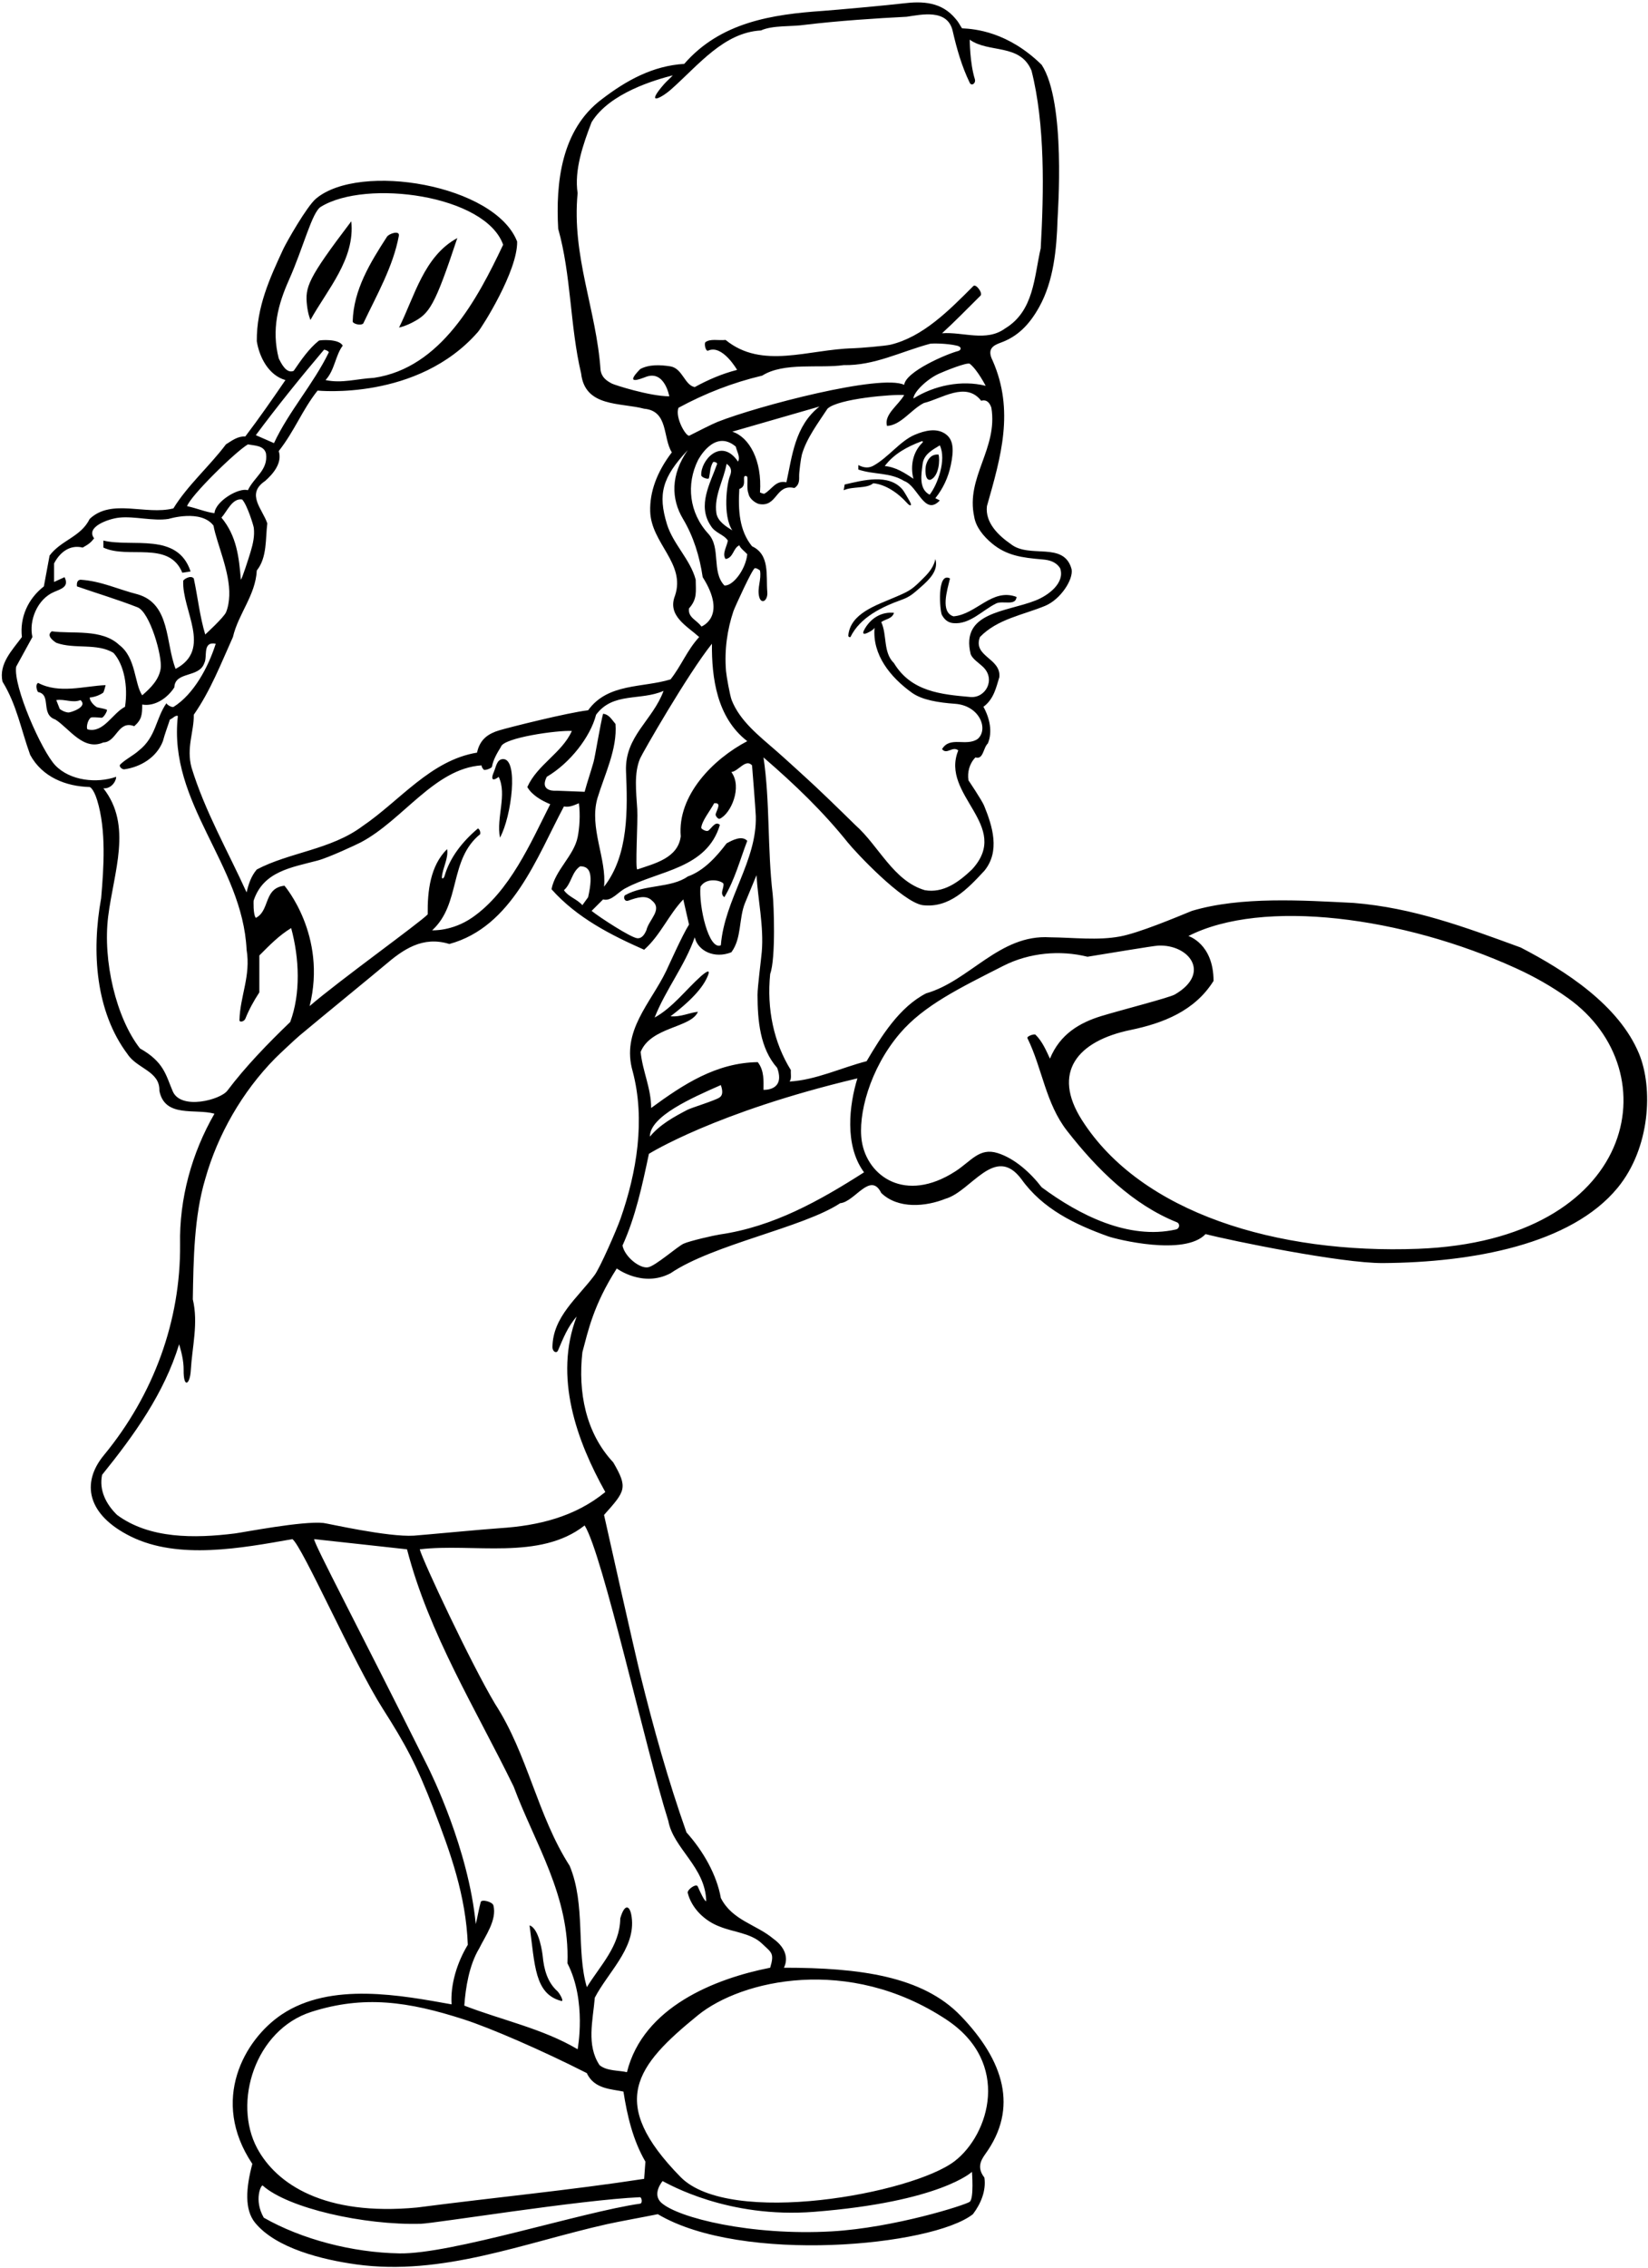 <?xml version="1.0" encoding="UTF-8"?>
<svg xmlns="http://www.w3.org/2000/svg" xmlns:xlink="http://www.w3.org/1999/xlink" width="466pt" height="641pt" viewBox="0 0 466 641" version="1.1">
<g id="surface1">
<path style=" stroke:none;fill-rule:nonzero;fill:rgb(0%,0%,0%);fill-opacity:1;" d="M 463.465 297.824 C 457.773 284.09 442.629 274.344 430 267.805 C 414.25 262.043 399.578 256.555 382.75 255.203 C 368.441 254.484 350.891 253.312 337.031 257.453 C 332.422 259.336 322.07 263.688 316.684 264.688 C 310.363 265.859 303.676 264.988 296.891 264.922 C 282.578 264.023 274.211 277.254 261.879 280.762 C 254.32 284.633 249.191 292.914 245.051 299.934 C 237.762 301.824 230.742 305.242 223.27 305.691 C 223.902 304.883 223.539 303.531 223.629 302.453 C 218.77 294.621 216.789 285.172 217.781 275.273 C 219.402 270.863 218.809 255.438 218.496 252.801 C 216.957 239.777 217.762 226.645 215.891 214.074 C 224.824 221.789 232.688 229.352 239.676 238.062 C 241.98 240.938 255.129 254.934 260.891 255.836 C 268.449 256.734 273.578 251.242 278.352 246.113 C 282.844 240.621 280.664 233.547 278.27 227.711 C 277.645 226.184 273.852 220.555 273.852 220.555 C 273.488 218.305 274.121 215.785 275.828 214.074 C 278.078 214.793 277.988 211.375 279.34 210.113 C 280.691 206.875 279.879 203.004 278.078 199.766 C 281.051 197.605 281.711 194.168 282.578 191.395 C 283.121 185.992 275.02 185.633 277.09 180.055 C 282.039 174.926 289.238 173.844 295.539 171.234 C 299.859 169.434 303.547 163.832 303.012 160.883 C 300.852 152.875 291.129 158.004 285.82 153.773 C 282.309 151.344 278.531 147.742 279.07 143.062 C 283.031 129.113 286.898 116.062 280.691 101.934 C 279.031 98.672 280.766 97.648 282.938 96.863 C 287.555 95.199 290.961 92.016 293.902 86.68 C 297.914 79.418 298.781 70.512 299.039 62 C 299.09 60.289 301.48 28.945 294.551 18.324 C 285.047 9 275.711 8.168 272.035 8.008 C 271.434 7.145 271.027 6.207 270.25 5.363 C 266.281 0.523 260.93 0.281 255.371 0.961 C 251.223 1.465 235.969 2.852 232.684 3.078 C 218.336 4.066 203.734 6.266 193.48 18.055 C 184.57 18.594 177.102 22.734 170.172 28.047 C 158.652 36.684 157.121 51.715 157.84 64.676 C 161.531 77.727 161.172 92.305 164.32 105.535 C 165.402 115.164 175.391 113.727 182.141 115.523 C 189.07 116.152 187.359 123.715 189.973 127.855 C 185.715 133.438 183.691 139.074 183.855 144.559 C 184.129 153.598 193.941 159.219 190.871 168.355 C 188.621 174.023 194.199 176.902 197.711 180.055 C 194.289 183.742 192.672 188.152 189.609 192.023 C 181.691 194.453 171.883 193.016 166.301 200.754 C 160.723 201.383 144.094 205.547 141.145 206.434 C 138.199 207.324 135.699 208.855 134.891 212.723 C 121.75 214.883 113.109 226.312 102.492 233.516 C 93.582 240.176 81.793 240.895 72.613 245.754 C 70.992 247.645 70.273 249.895 69.73 252.234 C 64.422 240.535 57.941 229.285 54.16 216.953 C 52.633 211.285 54.883 206.785 54.793 202.016 C 59.562 195.176 62.531 187.434 65.863 180.055 C 67.391 173.484 72.25 168.266 72.613 161.242 C 75.582 157.555 75.043 152.152 75.582 147.926 C 74.23 143.875 69.461 139.645 74.953 135.953 C 77.113 134.062 79.902 130.914 78.82 127.496 C 83.379 121.668 85.379 116 89.801 110.395 C 89.801 110.395 118.098 113.352 135.152 93.816 C 136.289 92.516 146.41 76.555 146.23 68.273 C 140.004 52.203 101.734 45.75 89.355 56.141 C 86.754 58.32 80.965 68.523 80.078 70.438 C 76.301 78.594 72.539 86.75 72.613 96.445 C 73.332 100.945 75.941 106.074 80.711 107.426 C 77.023 112.824 73.332 118.133 69.371 123.355 C 67.211 123.266 65.594 124.523 63.883 125.605 C 59.293 131.727 52.992 137.215 49.031 143.695 C 41.113 145.676 31.57 140.812 25.363 146.664 C 22.844 151.793 17.352 152.605 14.023 157.016 L 12.402 165.742 C 7.902 169.254 5.562 174.473 6.191 180.055 C 3.402 183.836 -0.379 187.613 0.703 192.652 C 4.75 199.223 5.922 206.152 8.531 213.355 C 11.953 219.652 18.613 222.266 25.363 222.445 C 25.363 222.445 26.406 222.738 27.461 226.141 C 30.082 234.633 29.344 245.219 28.602 253.855 C 25.812 269.152 27.07 285.984 36.07 297.953 C 38.773 302.094 45.254 302.723 45.07 308.305 C 46.602 316.043 55.242 313.254 60.641 314.781 C 54.25 325.852 50.652 338.812 50.922 351.773 C 51.09 373.188 43.523 394.141 29.359 411.316 C 22.941 419.098 24.547 428.121 36.988 434.277 C 50.469 440.945 68.379 437.543 82.691 435.023 C 85.57 437.184 100.074 470.141 108.203 482.898 C 114.621 492.977 117.734 498.66 122.617 511.305 C 127.316 523.473 131.77 535.754 132.281 549.68 C 129.223 554.723 127.332 560.93 127.691 566.512 C 113.688 564.027 93.586 560.039 79.641 569.391 C 69.105 576.453 59.309 593.621 71.352 611.602 C 69.535 618.414 69.09 624.539 72.141 628.254 C 78.094 635.512 91.262 638.699 100.711 640.012 C 125.004 643.383 148.047 633.949 171.629 628.641 C 174.703 627.949 182.711 626.5 186.012 625.82 C 209.746 639.938 263.598 634.887 275.109 625.82 C 277.359 622.852 278.891 619.16 278.352 615.473 C 276.289 612.816 277.188 610.789 278.605 608.832 C 288 595.855 283.953 582.516 271.645 569.742 C 260.859 558.547 243.113 556.16 221.652 556.16 C 221.652 556.16 224.211 552 218.727 548.012 C 213.859 543.898 207.051 542.82 203.832 536.453 C 202.66 529.883 198.883 523.223 194.109 517.91 C 188.914 503.188 184.793 488.434 181.078 473.406 C 179.488 466.973 171.883 433.133 170.801 428.184 C 176.879 421.391 177.594 420.539 173.41 413.332 C 165.582 404.961 163.422 393.441 164.68 382.191 C 166.27 376.328 167.711 369 174.402 358.523 C 174.402 358.523 181.75 364.02 189.609 359.871 C 201.711 351.668 227.051 347.004 237.578 340.074 C 241.719 339.715 246.129 330.984 249.191 337.191 C 253.961 341.781 261.789 341.062 267.371 338.812 C 274.66 336.742 281.32 323.332 288.789 333.234 C 294.789 341.691 303.984 346.086 313.34 349.445 C 315.633 350.27 334.961 355.102 340.898 348.805 C 347.969 350.645 379.316 357.074 391.043 356.996 C 416.336 356.832 444.23 351.738 457.395 335.738 C 466.695 324.434 467.457 307.449 463.465 297.824 Z M 219.762 301.824 C 222.16 308.426 215.891 308.031 215.891 308.031 C 215.891 305.602 216.16 302.633 214.27 300.203 C 202.48 300.383 193.211 306.504 184.121 313.164 C 184.121 307.492 181.691 302.812 181.152 297.324 C 184.047 290.168 195.371 290.574 197.352 285.984 C 195.102 286.164 192.492 287.512 189.609 287.242 C 192.039 285.383 197.52 281.121 199.715 276.75 C 201.164 273.863 200.23 274.176 198.25 275.875 C 193.758 279.906 190.246 284.75 185.109 287.605 C 188.172 279.773 193.66 272.934 196.449 264.922 C 197.324 268.77 202.02 271.066 206.801 269.152 C 209.77 265.191 208.871 259.613 210.672 255.203 L 213.91 247.371 C 214.332 254.395 216.012 261.906 215.406 269.016 C 215.238 271.02 214.195 279.004 214.203 281.164 C 214.219 288.453 214.902 296.34 219.762 301.824 Z M 203.453 310.199 C 202.121 311.09 195.496 313.094 194.379 313.68 C 190.535 315.695 186.688 317.777 183.762 321.262 C 183.762 315.527 195.465 310.371 203.832 306.684 C 204.527 308.707 204.234 309.68 203.453 310.199 Z M 177.672 254.555 C 180.082 253.703 182.703 252.824 184.391 254.574 C 187.449 257.094 183.492 259.883 182.77 262.941 C 182.004 264.719 181.125 265.266 180.195 265.184 C 178.391 265.02 169.633 259.344 167.289 257.453 L 170.531 254.215 C 172.961 254.844 174.762 252.055 177.012 250.973 C 186.281 246.023 199.871 245.574 203.562 233.152 C 202.379 232.027 201.445 233.754 200.402 234.695 C 199.777 235.262 198.258 234.258 198.285 233.977 C 198.477 231.996 200.758 229.238 201.941 227.035 C 204.031 226.832 202.887 228.504 202.371 230.07 C 202.199 230.594 203.098 231.594 203.488 231.426 C 206.66 230.059 209.977 222.449 206.801 218.215 C 208.871 217.945 210.852 214.344 212.652 216.324 C 212.652 216.324 213.664 228.828 213.715 230.648 C 214.078 243.391 204.855 254.18 203.832 267.172 C 200.402 268.711 197.551 256.129 198.07 250.613 C 199.781 247.914 203.742 248.812 204.551 249.715 C 204.82 251.062 203.383 252.504 204.82 253.586 C 207.789 248.633 209.23 243.055 211.301 237.652 C 209.77 236.035 207.07 237.473 205.449 238.375 C 202.66 242.062 199.062 246.113 194.473 247.734 C 189.777 251.051 182.25 249.93 176.789 253.004 C 176.172 253.352 176.484 254.973 177.672 254.555 Z M 280.328 115.254 C 282.219 126.863 273.039 134.875 275.469 146.035 C 275.922 148.934 278.082 151.605 280.559 153.648 C 284.664 157.027 288.934 157.629 294.797 158.121 C 296.793 158.285 298.613 158.797 299.77 160.613 C 301.203 164.699 296.539 168.262 292.789 169.734 C 284.402 173.035 271.551 172.965 274.48 184.914 C 275.039 186.312 276.781 187.348 278.008 188.535 C 281.613 192.031 278.711 197.383 274.379 197 C 266.16 196.273 257.668 195.508 252.789 187.434 C 249.641 184.375 250.898 179.516 249.191 175.824 C 250.449 174.926 252.25 174.926 252.789 173.215 C 249.363 172.871 246.43 174.566 244.602 177.602 C 243.312 179.742 244.805 179.152 245.645 178.695 C 246.223 178.383 246.836 178.109 247.301 177.445 C 246.621 185.039 251.727 191.379 257.836 195.777 C 260.746 197.875 265.449 198.59 270.059 198.922 C 277.059 199.426 279.586 206.145 276.461 208.855 C 273.219 211.105 268.629 207.953 266.379 211.734 C 267.73 213.445 269.352 210.742 270.969 212.094 C 265.75 224.785 286.27 233.336 274.84 245.754 C 271.059 249.355 266.738 252.504 261.52 251.605 C 252.609 248.992 248.469 239.004 241.812 233.152 C 241.812 233.152 235.754 227.172 230.836 222.539 C 228.07 219.941 221.473 213.945 219.664 212.375 C 214.547 207.922 209.262 203.809 206.918 197.934 C 206.387 196.602 205.398 190.98 205.293 189.668 C 204.805 183.664 205.645 177.941 207.395 172.727 C 207.707 171.793 212.758 160.68 213.453 160.59 C 213.777 160.551 214.234 160.727 214.902 161.242 C 215.359 163.836 214.074 166.105 214.652 168.598 C 215.211 171.004 217.18 169.805 216.965 167.332 C 216.57 162.75 217.785 156.77 212.652 154.402 C 209.051 149.992 208.691 144.234 209.051 138.203 C 210.699 137.621 210.367 136.281 210.379 135.082 C 210.387 134.246 211.297 134.465 211.332 134.934 C 211.441 136.348 211.121 138.203 211.66 139.555 C 211.84 140.812 213.371 142.074 214.539 142.434 C 219.852 143.516 219.223 136.676 224.621 137.934 C 225.879 137.172 226.016 135.977 225.973 134.719 C 225.926 133.457 226.496 129.363 226.738 128.508 C 228.047 123.875 231.398 119.477 233.98 115.523 C 236.949 112.645 252.699 111.387 255.672 111.656 C 254.051 114.535 249.91 117.145 250.812 120.383 C 254.77 120.203 257.648 115.703 261.25 113.906 C 266.199 112.734 273.129 107.695 277.449 113.273 C 279.07 112.824 279.879 113.906 280.328 115.254 Z M 270.93 99.215 C 267.711 100.043 256.121 104.996 255.672 108.773 C 249.102 105.625 214.273 114.738 202.879 119.254 C 201.461 119.812 197.332 121.914 194.941 123.125 C 194.039 123.582 190.781 117.953 191.859 115.254 C 199.332 111.203 207.16 108.145 215.531 106.164 C 221.652 102.297 231.641 104.184 238.57 103.195 C 247.242 103.363 254.574 99.438 262.996 97.16 C 263.398 97.055 267.5 96.969 270.621 97.707 C 272.059 98.047 271.793 98.992 270.93 99.215 Z M 274.246 102.836 C 276.414 104.559 278.711 109.047 278.711 109.047 C 271.871 107.336 264.129 108.953 258.281 112.645 C 258.344 110.773 262.172 107.125 265.535 105.605 C 267.02 104.934 273.531 102.273 274.246 102.836 Z M 207.07 122.004 L 231.73 114.895 C 224.711 120.383 223.992 129.023 222.371 136.312 C 219.312 135.652 218.305 138.328 216.141 139.539 C 215.945 139.648 214.902 139.195 214.902 139.195 C 215.547 130.172 211.871 123.539 207.07 122.004 Z M 197.352 130.105 C 197.352 130.105 201.926 121.031 208.062 126.234 C 208.332 127.586 209.41 129.113 208.691 130.465 C 203.906 123.426 198.059 130.199 198.289 134.324 C 198.328 134.977 200.344 135.609 200.457 135.145 C 200.844 133.543 200.746 132.102 201.613 130.648 C 201.777 130.379 202.922 130.727 202.758 131.18 C 200.824 136.629 197.129 142.82 200.949 148.555 C 202.211 150.715 204.641 150.984 205.812 152.785 C 205.539 154.492 204.102 156.562 205.18 158.004 C 207.43 157.645 207.25 154.945 209.051 154.133 C 209.41 155.035 210.582 155.844 211.301 156.652 C 210.836 161.082 207.16 165.742 204.82 165.473 C 201.133 161.516 203.922 154.855 200.32 150.895 C 194.832 144.953 194.02 136.855 197.352 130.105 Z M 207.07 149.902 C 205.449 148.914 202.93 147.383 202.57 145.047 C 201.852 140.094 204.641 135.773 205.449 131.094 C 207.027 132.176 206.867 133.367 206.363 134.629 C 205.559 136.625 204.297 145.684 207.07 149.902 Z M 189.609 103.555 C 186.711 103.094 183.523 102.969 181.035 104.312 C 176.344 109.074 181.199 107.059 182.656 106.516 C 187.945 104.535 189.25 112.016 189.25 112.016 C 183.711 112 173.793 108.82 173.02 108.414 C 171.461 107.59 170.113 106.652 169.812 104.547 C 168.641 87.535 161.621 72.414 163.332 54.594 C 162.34 48.113 164.859 40.824 167.289 34.523 C 172.406 26.211 185.434 22.535 190.242 21.297 C 189.484 22.141 188.422 23.027 187.641 23.938 C 182.41 30 186.914 27.805 189.867 25.176 C 197.574 18.324 204.676 9.188 215.172 8.605 C 218.59 7.074 223.629 7.613 227.859 6.984 C 236.859 5.906 247.48 5.184 256.391 4.734 C 260.621 4.105 267.82 2.484 269.352 8.605 C 270.531 13.773 271.953 18.758 274.215 23.41 C 274.711 24.434 276.023 23.559 275.648 22.352 C 274.211 17.727 274.211 11.215 274.211 11.215 C 279.609 15.086 288.43 12.203 291.672 19.945 C 295.539 35.156 295.18 54.145 294.281 70.164 C 292.391 78.355 292.391 87.895 284.199 92.844 C 278.891 96.715 272.32 93.746 266.379 94.195 C 269.785 91.09 273.574 87.223 277.266 83.555 C 277.961 82.863 275.973 80.098 275.227 80.848 C 268.324 87.773 260.992 95.203 251.809 97.426 C 250.355 97.777 243.074 98.391 241.262 98.434 C 228.57 98.742 215.496 104.512 205.18 96.086 C 203.02 96.285 200.91 95.68 199.496 96.691 C 199.027 97.031 199.512 99.438 200.254 99.102 C 204.27 97.273 208.422 104.547 208.422 104.547 C 204.191 105.625 200.23 107.336 196.449 109.406 C 193.57 108.863 193.031 104.184 189.609 103.555 Z M 194.832 171.953 C 197.262 169.254 196.723 167.094 196.723 163.855 C 195.215 158.121 190.289 153.762 188.57 148.09 C 186.023 139.691 187.191 134.988 194.473 127.227 C 189.574 134.238 189.785 141.066 193.117 146.641 C 196.109 151.648 197.828 157.254 198.699 163.133 C 205.789 174.312 198.34 177.086 198.34 177.086 C 196.992 175.195 194.473 174.562 194.832 171.953 Z M 201.312 181.945 C 201.223 191.484 202.66 202.824 211.301 209.484 C 201.672 214.523 191.5 224.785 192.492 236.395 C 191.703 242.539 185.121 244.062 180.234 245.734 C 179.539 245.973 180.418 232.328 180.191 228.668 C 179.879 223.676 179.234 218.551 180.992 214.383 C 181.598 212.949 194.473 190.492 201.312 181.945 Z M 168.551 202.016 C 173.32 195.535 181.152 198.145 187.633 195.266 C 184.57 203.633 176.652 208.043 177.012 217.945 C 177.461 228.562 177.82 241.703 170.801 250.613 C 171.609 242.785 166.57 234.055 168.91 225.684 C 170.98 218.844 174.582 211.734 174.039 204.625 C 172.961 203.363 172.242 201.926 170.531 201.742 C 169.812 204.355 168.258 213.887 167.84 215.371 C 167.039 218.203 166.078 220.961 165.312 223.793 L 157.383 223.488 C 157.383 223.488 152.379 224 154.602 219.562 C 161.172 215.695 166.93 208.312 168.551 202.016 Z M 166.301 253.586 L 164.68 255.836 C 163.062 254.035 160.723 253.492 159.461 251.605 C 161.621 249.715 161.621 246.473 164.051 244.855 C 166.512 244.855 167.926 246.391 166.301 253.586 Z M 71.711 254.574 C 74.445 246.25 82.422 245.195 89.887 243.203 C 92.996 242.371 100.883 238.684 102.012 238.09 C 113.945 231.801 122.832 217.227 136.152 216.324 C 136.195 216.773 136.445 217.156 136.758 217.516 C 137.074 217.875 139.047 217.121 139.113 216.707 C 139.43 214.82 140.535 212.871 141.641 211.105 C 142.27 208.492 157.84 206.336 161.711 206.605 C 158.832 212.902 151.992 216.055 149.109 222.445 C 150.371 224.695 153.16 226.312 155.59 227.305 C 150.059 238.219 144.152 251.988 133.543 259.332 C 127.828 263.285 122.199 262.941 122.199 262.941 C 130.391 255.473 126.883 242.965 135.789 235.766 C 135.883 235.133 135.699 234.504 135.16 234.145 C 130.707 237.895 127.203 242.391 125.711 247.57 C 125.484 248.359 124.891 248.562 124.953 247.84 C 125.184 245.254 126.855 242.598 126.43 239.992 C 121.66 244.672 120.852 251.871 120.941 258.445 C 118.602 260.871 95.652 277.344 87.551 284.363 C 92.547 264.379 80.441 250.344 80.441 250.344 C 75.441 250.875 75.988 255.48 73.875 258.164 C 73.477 258.668 72.984 259.105 72.34 259.434 C 71.531 258.445 71.711 254.574 71.711 254.574 Z M 70.871 155.93 C 70.215 158.121 68.473 163.492 68.113 163.855 C 67.57 157.465 66.941 151.523 62.621 146.305 C 64.242 144.504 65.68 140.727 68.473 141.176 C 69.91 142.703 71.688 148.543 71.762 149.16 C 72.047 151.473 71.535 153.711 70.871 155.93 Z M 78.82 101.305 C 76.707 93.113 78.641 86.004 81.68 79.188 C 85.852 69.82 88.195 60.012 90.711 58.457 C 103.504 50.555 137.324 55.113 142.27 69.176 C 134.98 84.566 124.723 104.004 105.73 106.797 C 100.781 107.062 96.73 108.414 92.051 107.426 C 94.66 104.637 94.84 100.406 96.91 97.703 C 95.832 95.637 90.375 96.121 90.172 96.281 C 87.32 98.543 85.066 101.875 83.051 104.812 C 80.98 105.715 79.543 102.746 78.82 101.305 Z M 91.594 98.875 C 91.746 98.695 93.113 99.312 92.961 99.621 C 88.602 108.582 81.648 116.281 77.473 125.246 L 72.34 122.996 C 78.406 114.82 85.16 106.473 91.594 98.875 Z M 70.09 125.605 C 71.98 125.965 74.68 125.875 75.223 128.215 C 75.852 132.895 71.891 134.785 70.09 138.562 C 67.59 137.73 60.926 141.621 60.641 145.047 C 58.301 144.773 55.512 143.605 52.902 143.062 C 53.891 140.094 66.582 127.676 70.09 125.605 Z M 48.844 308.441 C 46.871 303.812 46.379 300.168 39.582 296.332 C 32.844 287.719 29.027 271.562 30.586 259.027 C 32.156 246.402 37.516 233.352 29.23 222.805 C 31.031 222.984 32.562 221.453 32.832 219.836 L 32.832 219.562 C 27.434 221.453 19.871 220.734 15.641 216.324 C 11.773 212.273 3.672 193.914 4.574 188.426 L 9.164 180.055 C 8.105 175.367 10.578 169.32 15.273 167.316 C 17.352 166.43 19.602 165.836 18.254 163.133 L 15.281 164.484 L 15.281 159.266 C 16.879 156.168 19.691 153.863 23.383 154.766 C 25.043 153.832 25.633 153.414 26.621 152.152 C 24.109 148.926 30.703 146.617 33.727 146.301 C 38.07 145.84 43.281 147.363 47.68 146.664 C 47.68 146.664 56.793 143.848 60.371 148.555 C 61.273 153.605 65.082 161.625 64.828 168.34 C 64.766 169.949 64.52 171.559 63.93 173.02 C 63.344 174.48 58.031 179.336 58.031 179.336 C 56.5 174.293 55.871 168.445 54.793 163.492 C 53.891 162.414 51.828 163.82 51.812 164.172 C 51.414 172.527 60.113 183.527 49.66 189.055 C 46.781 181.766 48.223 170.695 38.953 167.992 C 33.551 166.645 28.602 164.215 22.754 163.855 C 21.762 163.945 21.672 164.934 21.762 165.742 C 27.496 167.73 33.297 169.461 38.887 171.648 C 42.398 173.02 45.969 185.578 45.426 189.008 C 44.945 192.051 42.723 194.371 40.211 196.523 C 37.961 193.195 38.504 185.902 33.73 182.305 C 28.781 177.625 20.41 179.242 14.652 178.434 C 13.031 179.605 14.922 181.043 15.91 181.676 C 20.953 183.562 27.523 181.676 32.113 184.555 C 35.043 187.832 36.254 193.914 35.352 199.766 C 31.73 201.652 29.277 207.266 24.805 206.164 C 24.324 206.047 24.625 203.629 25.672 202.836 C 25.91 202.652 27.422 202.754 28.707 202.867 C 29.316 202.922 30.543 200.711 30.184 200.578 C 29.285 200.238 28.305 200.129 27.406 199.891 C 27.262 199.852 25.453 198.594 25.363 197.152 C 26.758 197.008 28.035 196.559 29.141 195.812 C 29.391 195.645 29.863 193.645 29.863 193.645 C 23.742 193.914 16.723 196.164 10.781 193.016 C 9.793 193.555 10.594 195.574 10.789 195.609 C 14.664 196.367 11.355 201.906 15.641 203.363 C 19.512 205.793 23.562 212.363 29.23 209.844 C 33.012 209.754 33.371 203.453 37.961 205.254 C 40.121 203.363 40.211 201.926 40.211 199.133 C 43.812 199.766 47.41 197.242 49.301 194.273 C 49.48 189.684 56.32 191.664 57.762 187.434 C 58.75 185.633 57.133 181.223 61 181.945 C 58.879 188.648 54.758 196.238 49.082 199.797 C 48.742 200.012 47.41 199.402 47.051 198.773 C 43.992 203.184 44.172 208.223 39.312 212.094 C 37.762 213.508 35.309 214.719 33.98 216.109 C 33.535 216.574 34.48 217.535 35.18 217.438 C 39.656 216.805 44.273 214.152 46.062 209.484 C 46.602 207.414 47.504 205.074 48.043 203.363 C 48.852 203.094 49.66 202.016 50.293 202.375 C 47.504 227.125 68.562 244.223 69.73 268.434 C 70.957 275.855 67.891 281.508 67.707 288.328 C 67.688 289.035 69.039 288.773 69.375 287.934 C 70.41 285.352 71.77 282.871 73.332 280.492 L 73.332 270.055 C 76.211 267.172 78.91 264.383 82.332 262.312 C 84.672 270.953 85.031 280.855 82.062 288.863 C 75.742 294.938 69.426 301.449 64.289 308.266 C 62.336 310.863 51.145 313.836 48.844 308.441 Z M 19.375 201.383 C 18.492 201.332 17.602 200.922 16.902 200.395 L 15.91 197.875 C 18.344 197.516 20.504 198.773 22.754 197.875 C 25.004 199.855 19.855 201.41 19.375 201.383 Z M 135.52 550.672 C 137.238 547.168 140.547 542.695 139.527 538.566 C 139.266 537.504 136.172 536.738 135.941 537.578 C 135.371 539.645 135.043 541.785 134.531 543.832 C 132.461 522.582 121.973 501.32 120.773 498.926 C 100.98 459.301 89.066 436.891 88.812 435.023 C 97.633 436.012 106.359 436.91 115.09 437.902 C 121.301 461.844 134.531 482.992 145.242 504.953 C 151.27 521.152 161.172 535.82 160.449 554.902 C 165.961 565.582 163.332 579.203 163.332 579.203 C 153.43 573.352 142 571.012 131.289 566.871 C 131.652 561.832 132.641 555.441 135.52 550.672 Z M 181 622.848 C 164.711 625.156 127.617 637.152 112.965 636.902 C 99.598 636.676 85.277 632.906 74.59 626.812 C 71.711 621.832 73.844 617.336 74.297 617.738 C 81.5 624.156 102.91 628.965 118.953 628.535 C 122.965 628.426 163.977 621.773 180.945 621.023 C 181.465 621 181.773 622.738 181 622.848 Z M 182.141 615.832 C 160.992 619.07 140.109 621.051 117.973 623.93 C 91.688 626.434 78.141 617.273 72.723 607.195 C 65.77 594.258 72.117 573.707 88.066 568.629 C 102.852 563.918 115.379 565.66 131.227 570.789 C 138.656 573.191 153.109 579.438 165.941 585.953 C 168.012 590.543 173.141 590.453 176.289 591.172 C 177.371 598.102 178.992 604.941 182.5 610.973 Z M 274.211 622.312 C 272.988 623.246 252.715 629.676 235.215 630.676 C 212.422 631.977 191.711 626.859 187 622.582 C 184.25 620.082 187.359 616.461 187.359 616.461 C 189.121 617.348 205.891 627.066 230.211 625.152 C 265.961 622.332 274.84 613.852 274.84 613.852 C 274.84 613.852 275.434 621.375 274.211 622.312 Z M 267.566 570.793 C 286.074 583.004 279.695 603.328 269.945 610.828 C 257.984 620.023 206.34 629.48 192.438 615.309 C 171.684 594.156 179.762 583.895 197.344 569.594 C 209.641 559.59 239.961 552.582 267.566 570.793 Z M 188.98 514.672 C 190.391 522.457 199.496 527.691 199.691 537.352 C 199.219 537.41 198.098 535.008 197.297 533.188 C 196.875 532.223 194.234 534.117 194.465 535.02 C 195.598 539.426 199.301 542.98 203.562 544.551 C 207.34 546.105 212.379 546.375 215.461 549.332 C 218.172 551.934 219.035 551.98 217.781 556.16 C 202.211 559.223 181.871 567.23 177.281 585.68 C 175.031 585.141 171.609 585.41 169.539 583.703 C 165.762 578.031 167.652 571.102 168.191 564.621 C 171.891 557.535 179.312 550.996 178.699 542.66 C 178.395 538.531 176.719 537.562 175.391 542.211 C 175.301 550.043 169.723 555.531 165.941 561.652 C 162.883 551.391 165.672 538.344 161.082 527.363 C 151.902 513.051 149.289 495.953 140.02 481.641 C 133.18 470.211 119.5 441.051 118.691 437.902 C 133.633 436.102 152.621 441.141 165.312 431.152 C 170.461 439.332 182.555 494.391 188.98 514.672 Z M 168.121 360.41 C 163.309 366.867 156.316 372.184 156.211 380.75 C 156.195 381.973 157.348 382.719 157.797 381.668 C 159.23 378.336 160.496 375.02 163.062 372.113 C 156.492 389.215 163.152 407.395 171.16 421.703 C 162.59 428.727 152.168 431.23 141.457 431.918 C 137.211 432.191 118.746 433.938 117.043 434.039 C 109.652 434.488 92.711 430.59 91.457 430.457 C 85.535 429.836 68.77 433.125 66.379 433.422 C 54.973 434.836 42.254 434.953 33.102 428.184 C 29.953 425.121 27.973 421.16 28.871 416.844 C 37.961 405.594 46.422 393.805 50.652 379.941 C 51.27 382.023 51.961 384.633 51.926 387.262 C 51.863 392.477 53.715 391.41 53.949 387.332 C 54.328 380.668 56.125 374 54.523 367.254 C 54.703 355.914 54.883 343.762 58.031 333.234 C 61.547 320.723 68.48 308.582 77.82 299.109 C 78.762 298.156 83.465 293.738 84.684 292.715 C 90.531 287.809 106.383 274.871 108.824 272.781 C 114.031 268.328 119.523 264.484 127.062 266.812 C 144.883 261.953 151.812 242.242 159.461 227.934 C 161.172 228.293 162.699 227.395 163.691 227.035 C 164.133 230.332 163.852 234.055 163.348 236.578 C 162.281 241.887 156.98 245.891 155.949 251.336 C 163.152 259.434 172.781 264.293 182.141 268.434 C 186.73 264.383 189.07 258.535 193.211 254.215 L 194.832 261.324 C 192.941 264.293 189.012 273.117 188.383 274.422 C 184 283.559 175.594 291.395 178.902 302.812 C 182.523 316.438 180.078 331.285 175.465 344.449 C 174.348 347.633 169.672 358.328 168.121 360.41 Z M 203.559 348.914 C 201.961 349.148 195.055 350.715 193.301 351.516 C 191.547 352.312 185.328 357.848 183.219 358.199 C 180.906 358.586 176.664 355.25 176.02 352.043 C 179.711 343.941 181.602 335.031 183.492 326.121 C 183.492 326.121 202.211 314.332 242.441 304.793 C 240.102 312.441 238.84 323.512 244.062 330.984 L 244.328 331.344 C 231.715 339.402 218.656 346.723 203.559 348.914 Z M 332.5 347.5 C 319.074 350.523 305.117 343.395 294.551 335.574 C 291.359 331.426 286.902 327.414 282.109 325.91 C 276.906 324.281 274.625 328.188 270.125 331.086 C 255.922 340.23 245.262 332.398 243.699 322.625 C 242.516 315.207 245.91 302.102 254.461 292.082 C 261.234 284.145 271.461 279.223 283.676 273.004 C 291.082 269.234 299.789 268.5 307.512 270.414 C 312.551 269.605 326.062 267.34 327.469 267.27 C 336.152 266.848 342.633 275.016 332.211 281.082 C 330.648 281.992 316.797 285.539 311.484 287.16 C 305.277 289.055 299.754 292.277 296.891 299.215 C 295.824 296.934 294.762 294.395 292.828 292.469 C 292.473 292.113 290.258 292.891 290.523 293.43 C 294.734 301.988 295.652 311.852 301.75 319.645 C 310.336 330.645 320.387 340.488 332.762 345.457 C 333.75 345.855 333.594 347.254 332.5 347.5 Z M 400.957 352.965 C 361.164 354.465 322.699 342.883 305.945 316.598 C 297.328 303.086 304.637 294.23 319.664 291.117 C 328.945 289.195 337.82 285.734 343.148 277.254 C 343.148 266.707 336.039 264.562 336.039 264.562 C 357.008 253.875 396.672 259.055 428.746 273.703 C 433.848 276.031 438.75 278.801 443.375 282.102 C 472.418 302.824 462.754 350.633 400.957 352.965 "/>
<path style=" stroke:none;fill-rule:nonzero;fill:rgb(0%,0%,0%);fill-opacity:1;" d="M 102.715 91.434 C 106.512 83.422 111.172 75.336 112.781 66.648 C 113.086 65.008 110.004 66.012 109.418 66.918 C 104.672 74.262 99.984 81.871 99.73 90.84 C 99.711 91.48 101.906 92.152 102.715 91.434 "/>
<path style=" stroke:none;fill-rule:nonzero;fill:rgb(0%,0%,0%);fill-opacity:1;" d="M 129.312 67.285 C 119.859 72.414 117.25 83.754 112.84 92.574 C 112.84 92.574 114.492 92.266 116.75 91.07 C 121.414 88.605 122.879 86.668 129.312 67.285 "/>
<path style=" stroke:none;fill-rule:nonzero;fill:rgb(0%,0%,0%);fill-opacity:1;" d="M 87.785 90.434 C 92.566 81.809 100.445 73.246 99.332 62.551 C 86.984 78.816 86.215 81.117 86.816 86.359 C 87.105 88.898 87.785 90.434 87.785 90.434 "/>
<path style=" stroke:none;fill-rule:nonzero;fill:rgb(0%,0%,0%);fill-opacity:1;" d="M 268.855 131.473 C 269.738 127.246 269.656 124.363 267.453 122.734 C 264.969 120.895 261.652 121.609 258.594 122.918 C 254.531 124.66 251.266 129.219 247.012 131.605 C 245.852 132.258 244.496 132.379 242.711 131.453 L 242.711 132.715 C 247.301 134.246 251.531 133.434 255.672 135.953 C 259.539 137.305 261.43 146.035 265.75 141.445 L 264.488 140.812 C 266.684 138.059 268.141 134.914 268.855 131.473 Z M 250.18 131.727 C 252.82 128.203 256.602 126.246 260.441 124.781 C 260.922 124.602 261.125 124.836 260.789 125.164 C 258.203 127.691 257.324 131.578 258.281 135.324 C 255.762 133.613 253.238 131.996 250.18 131.727 Z M 262.871 139.824 C 259.719 138.203 260.531 133.977 260.891 131.094 C 261.25 128.395 263.68 127.133 265.75 125.875 C 267.711 130 265.047 137.082 262.871 139.824 "/>
<path style=" stroke:none;fill-rule:nonzero;fill:rgb(0%,0%,0%);fill-opacity:1;" d="M 261.848 131.434 C 261.629 132.223 261.379 136.035 263.141 135.594 C 265.57 134.516 265.797 129.918 265.391 128.484 C 263.359 128.305 262.316 129.754 261.848 131.434 "/>
<path style=" stroke:none;fill-rule:nonzero;fill:rgb(0%,0%,0%);fill-opacity:1;" d="M 256.516 142.211 C 257.379 143.172 257.996 143.043 257.254 141.727 C 256.676 140.699 255.621 138.867 255.23 138.395 C 251.352 133.754 243.961 135.762 238.84 136.945 L 238.57 138.562 C 241.09 137.395 245.051 138.203 246.941 136.586 C 250.398 136.922 253.938 139.316 256.516 142.211 "/>
<path style=" stroke:none;fill-rule:nonzero;fill:rgb(0%,0%,0%);fill-opacity:1;" d="M 51.551 161.875 L 53.891 161.516 C 50.203 150.355 37.422 154.766 29.23 152.785 L 29.23 154.766 C 36.254 158.094 47.773 152.695 51.551 161.875 "/>
<path style=" stroke:none;fill-rule:nonzero;fill:rgb(0%,0%,0%);fill-opacity:1;" d="M 261.484 163.023 C 258.059 166.477 257.523 166.891 253.488 168.621 C 247.734 171.098 240.438 173.332 239.863 179.664 C 239.836 179.992 240.391 180.234 240.496 180.016 C 243.227 174.469 249.34 171.535 255.039 169.488 C 257.297 168.68 258.289 167.754 260.422 165.883 C 262.938 163.684 265.418 161.16 264.488 158.004 C 264.129 159.895 262.961 161.539 261.484 163.023 "/>
<path style=" stroke:none;fill-rule:nonzero;fill:rgb(0%,0%,0%);fill-opacity:1;" d="M 268.629 163.492 C 264.828 161.457 265.77 172.758 266.324 173.777 C 266.996 175.012 267.941 175.973 269.539 176.125 C 274.223 176.566 277.688 172.555 281.59 170.605 C 283.391 169.613 287.262 171.414 287.441 168.715 C 280.512 166.105 276.102 173.664 269.621 174.203 C 265.84 173.039 267.812 166.91 268.629 163.492 "/>
<path style=" stroke:none;fill-rule:nonzero;fill:rgb(0%,0%,0%);fill-opacity:1;" d="M 141.012 219.562 C 143.441 224.695 140.289 230.992 141.371 236.754 C 144.672 230.797 146.707 214.305 142.184 214.551 C 140.469 214.645 140.285 216.699 139.641 218.207 C 138.371 221.172 140.152 220.301 141.012 219.562 "/>
<path style=" stroke:none;fill-rule:nonzero;fill:rgb(0%,0%,0%);fill-opacity:1;" d="M 153.453 552.836 C 153.406 552.324 152.531 545.09 149.742 544.191 C 151.262 555.418 151.141 563.578 158.719 565.551 C 159.641 565.793 158.125 563.258 157.668 562.852 C 154.766 560.258 153.805 556.586 153.453 552.836 "/>
</g>
</svg>
